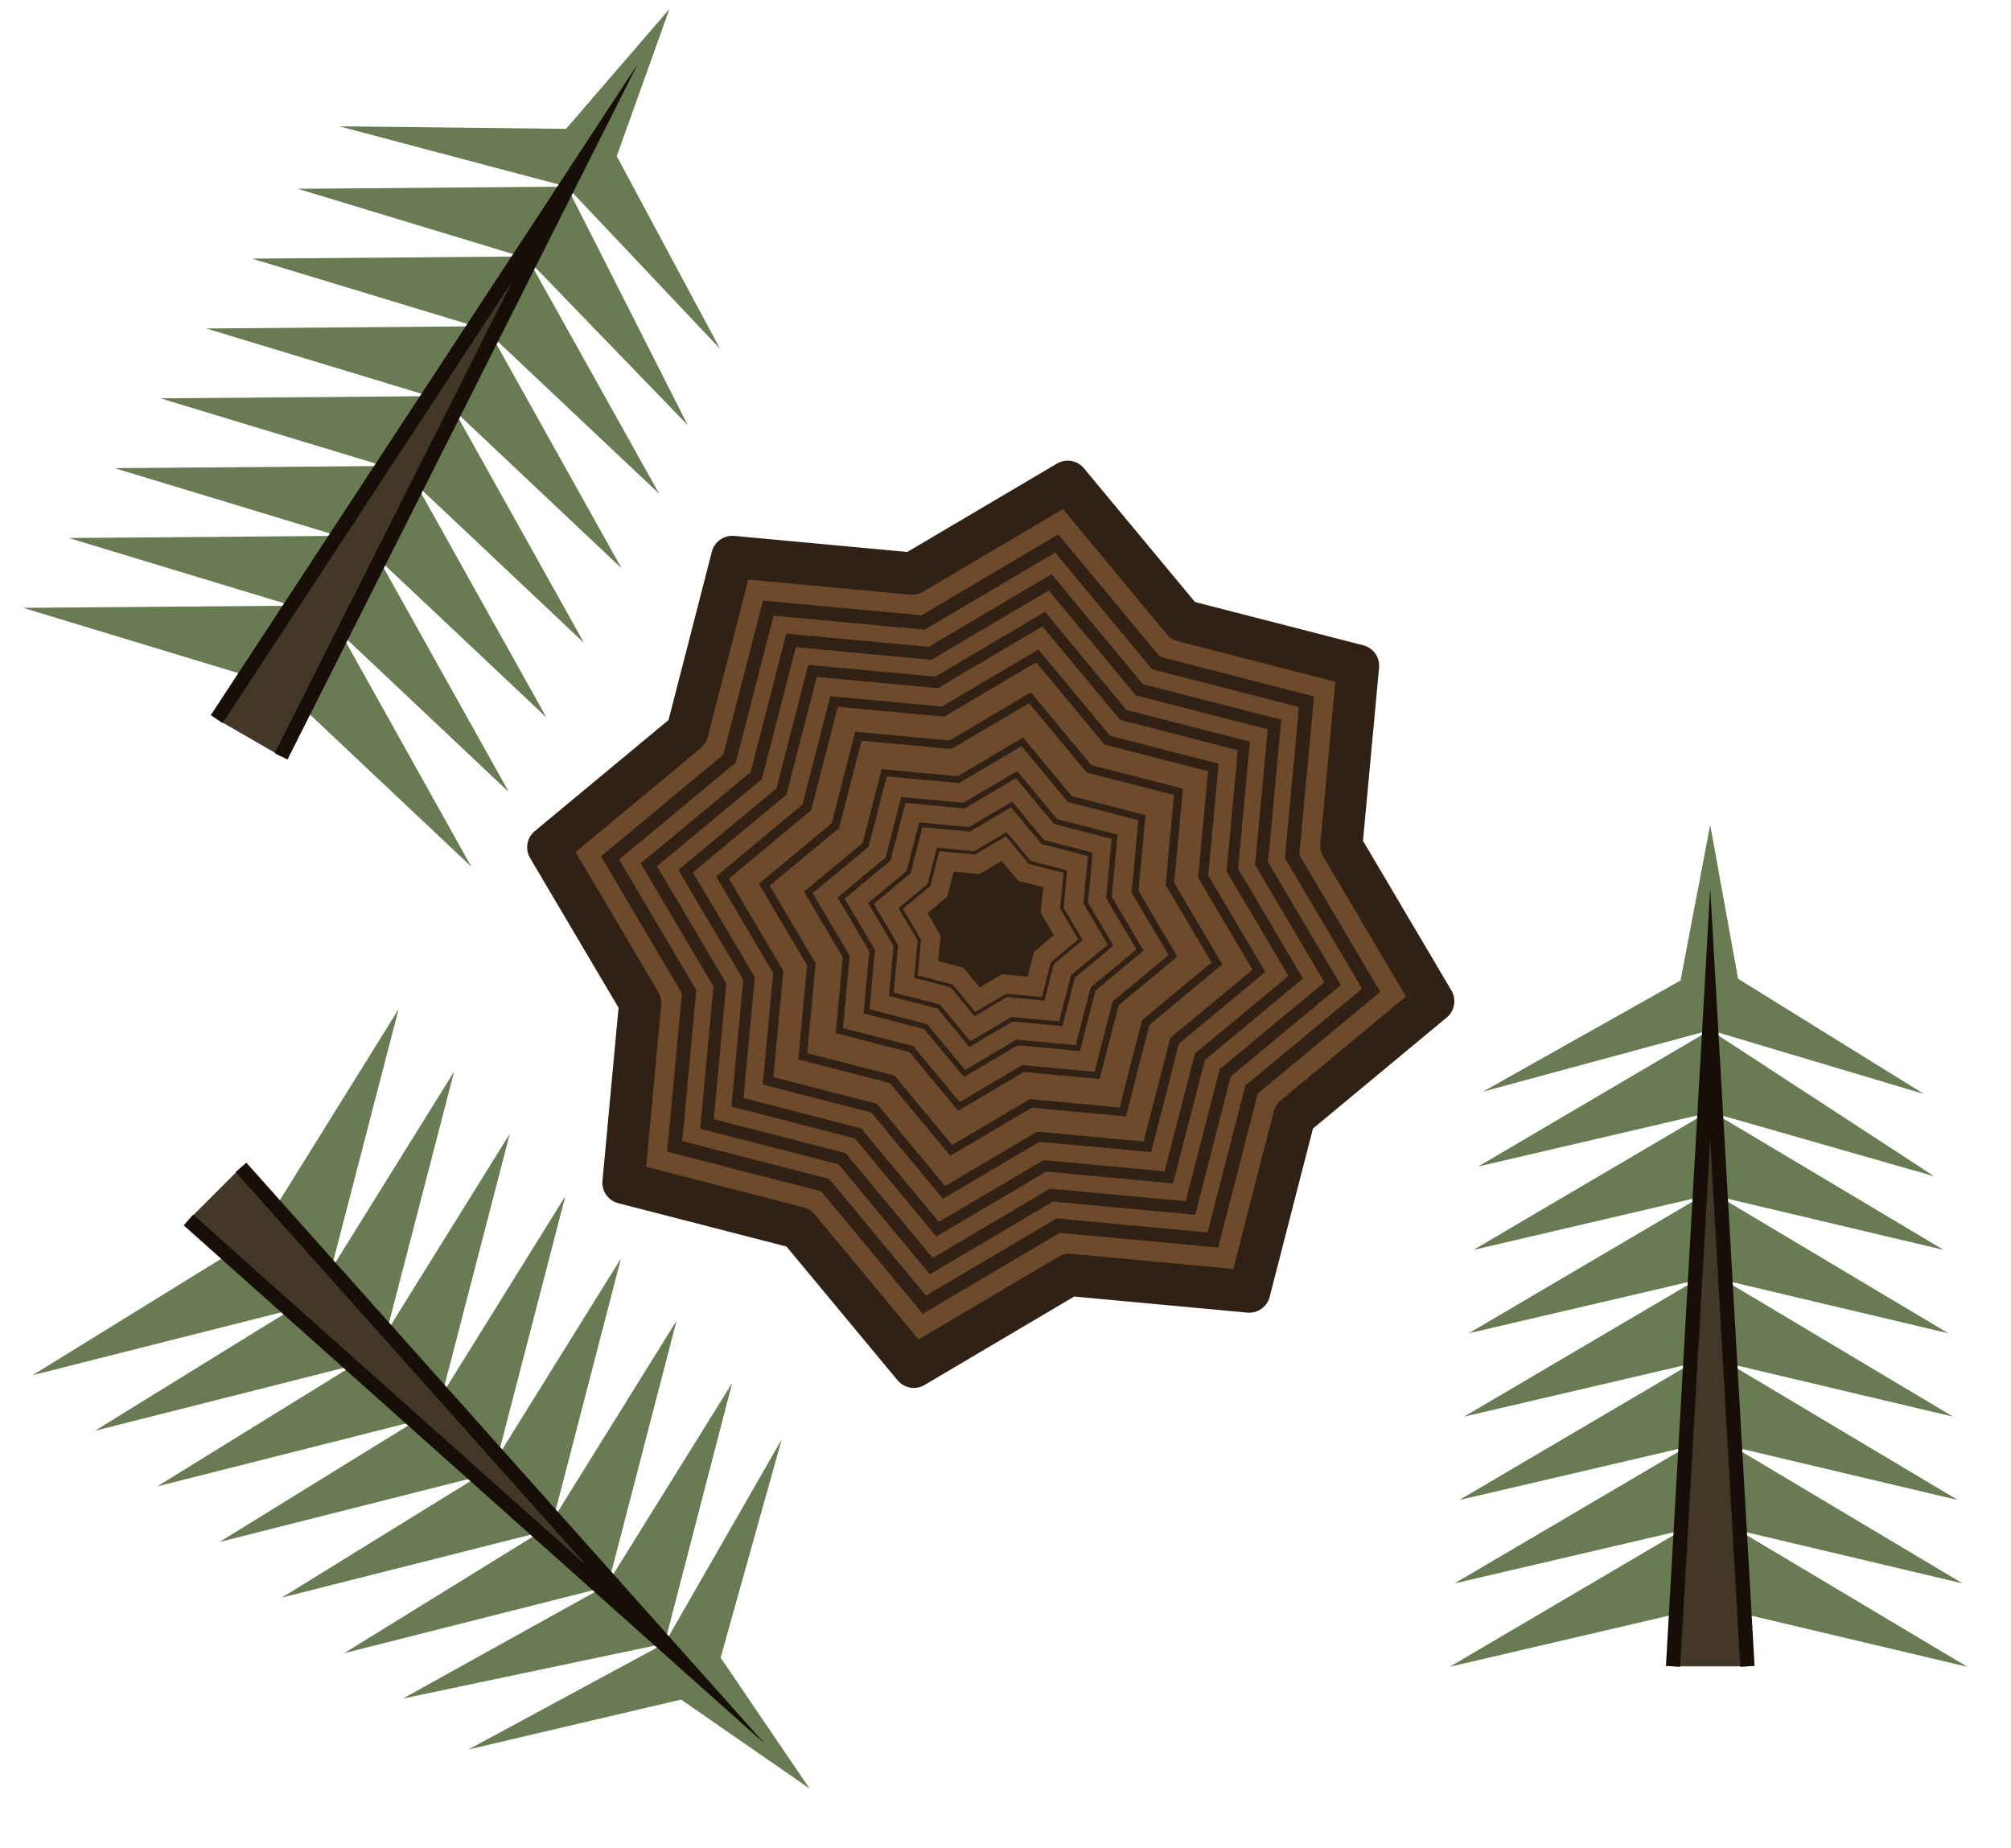 <svg xmlns="http://www.w3.org/2000/svg" width="236.926" height="217.725" viewBox="0 0 62.687 57.606"><path d="m14.95 9.102-2.614 2.17-.846 3.288-3.382-.314-2.924 1.728-2.17-2.613-3.288-.847.314-3.381-1.728-2.924 2.613-2.17L1.772.75l3.381.314L8.077-.663l2.17 2.613 3.289.846-.314 3.382z" style="fill:#6d4a2c;fill-opacity:1;stroke:#312114;stroke-width:.794;stroke-linejoin:round;stroke-dasharray:none;stroke-opacity:1" transform="translate(19.89 16.114)scale(1.658)"/><path fill="none" d="m14.95 9.102-2.614 2.17-.846 3.288-3.382-.314-2.924 1.728-2.17-2.613-3.288-.847.314-3.381-1.728-2.924 2.613-2.17L1.772.75l3.381.314L8.077-.663l2.17 2.613 3.289.846-.314 3.382z" style="fill:#5f4316;fill-opacity:0;fill-rule:nonzero;stroke:#312114;stroke-width:.307;stroke-linejoin:miter;stroke-dasharray:none;stroke-opacity:1" transform="translate(21.423 17.884)scale(1.426)"/><path fill="none" d="m14.95 9.102-2.614 2.17-.846 3.288-3.382-.314-2.924 1.728-2.17-2.613-3.288-.847.314-3.381-1.728-2.924 2.613-2.17L1.772.75l3.381.314L8.077-.663l2.17 2.613 3.289.846-.314 3.382z" style="fill:#5f4316;fill-opacity:0;fill-rule:nonzero;stroke:#312114;stroke-width:.307;stroke-linejoin:miter;stroke-dasharray:none;stroke-opacity:1" transform="translate(22.389 18.999)scale(1.281)"/><path fill="none" d="m14.95 9.102-2.614 2.17-.846 3.288-3.382-.314-2.924 1.728-2.17-2.613-3.288-.847.314-3.381-1.728-2.924 2.613-2.17L1.772.75l3.381.314L8.077-.663l2.17 2.613 3.289.846-.314 3.382z" style="fill:#5f4316;fill-opacity:0;fill-rule:nonzero;stroke:#312114;stroke-width:.307;stroke-linejoin:miter;stroke-dasharray:none;stroke-opacity:1" transform="translate(23.302 20.053)scale(1.143)"/><path fill="none" d="m14.95 9.102-2.614 2.17-.846 3.288-3.382-.314-2.924 1.728-2.17-2.613-3.288-.847.314-3.381-1.728-2.924 2.613-2.17L1.772.75l3.381.314L8.077-.663l2.17 2.613 3.289.846-.314 3.382z" style="fill:#5f4316;fill-opacity:0;fill-rule:nonzero;stroke:#312114;stroke-width:.307;stroke-linejoin:miter;stroke-dasharray:none;stroke-opacity:1" transform="translate(24.218 21.11)scale(1.005)"/><path fill="none" d="m14.95 9.102-2.614 2.17-.846 3.288-3.382-.314-2.924 1.728-2.17-2.613-3.288-.847.314-3.381-1.728-2.924 2.613-2.17L1.772.75l3.381.314L8.077-.663l2.17 2.613 3.289.846-.314 3.382z" style="fill:#5f4316;fill-opacity:0;fill-rule:nonzero;stroke:#312114;stroke-width:.307;stroke-linejoin:miter;stroke-dasharray:none;stroke-opacity:1" transform="translate(25.256 22.309)scale(.848)"/><path fill="none" d="m14.95 9.102-2.614 2.17-.846 3.288-3.382-.314-2.924 1.728-2.17-2.613-3.288-.847.314-3.381-1.728-2.924 2.613-2.17L1.772.75l3.381.314L8.077-.663l2.17 2.613 3.289.846-.314 3.382z" style="fill:#5f4316;fill-opacity:0;fill-rule:nonzero;stroke:#312114;stroke-width:.307;stroke-linejoin:miter;stroke-dasharray:none;stroke-opacity:1" transform="translate(26.351 23.573)scale(.683)"/><path fill="none" d="m14.95 9.102-2.614 2.17-.846 3.288-3.382-.314-2.924 1.728-2.17-2.613-3.288-.847.314-3.381-1.728-2.924 2.613-2.17L1.772.75l3.381.314L8.077-.663l2.17 2.613 3.289.846-.314 3.382z" style="fill:#5f4316;fill-opacity:0;fill-rule:nonzero;stroke:#312114;stroke-width:.307;stroke-linejoin:miter;stroke-dasharray:none;stroke-opacity:1" transform="translate(27.164 24.512)scale(.56)"/><path fill="none" d="m14.95 9.102-2.614 2.17-.846 3.288-3.382-.314-2.924 1.728-2.17-2.613-3.288-.847.314-3.381-1.728-2.924 2.613-2.17L1.772.75l3.381.314L8.077-.663l2.17 2.613 3.289.846-.314 3.382z" style="fill:#5f4316;fill-opacity:0;fill-rule:nonzero;stroke:#312114;stroke-width:.307;stroke-linejoin:miter;stroke-dasharray:none;stroke-opacity:1" transform="translate(27.907 25.37)scale(.449)"/><path fill="none" d="m14.95 9.102-2.614 2.17-.846 3.288-3.382-.314-2.924 1.728-2.17-2.613-3.288-.847.314-3.381-1.728-2.924 2.613-2.17L1.772.75l3.381.314L8.077-.663l2.17 2.613 3.289.846-.314 3.382z" style="fill:#5f4316;fill-opacity:0;fill-rule:nonzero;stroke:#312114;stroke-width:.307;stroke-linejoin:miter;stroke-dasharray:none;stroke-opacity:1" transform="translate(28.645 26.222)scale(.337)"/><path d="m14.95 9.102-2.614 2.17-.846 3.288-3.382-.314-2.924 1.728-2.17-2.613-3.288-.847.314-3.381-1.728-2.924 2.613-2.17L1.772.75l3.381.314L8.077-.663l2.17 2.613 3.289.846-.314 3.382z" style="fill:#312114;fill-opacity:1;fill-rule:nonzero;stroke:#4b2e00;stroke-width:0;stroke-linejoin:miter;stroke-dasharray:none;stroke-opacity:1" transform="translate(29.31 26.99)scale(.237)"/><g style="stroke-width:1"><path d="m107.338-4.07 7.127 4.184-6.98-1.626zm-.148-2.557 7.127 4.183-6.98-1.626zm-.148-2.558 7.127 4.183-6.979-1.625zm-.148-2.558 7.127 4.184-6.979-1.626zm-.148-2.558 7.127 4.184-6.979-1.626zm-.148-2.557 7.127 4.183-6.979-1.626zm-.148-2.558 6.98 4.482-6.832-1.924zm-.89 15.346L98.33.114l7.08-1.626zm.147-2.557L98.48-2.444l7.08-1.626zm.148-2.558-7.228 4.183 7.08-1.625zm.148-2.558-7.228 4.184 7.08-1.626zm.148-2.558-7.228 4.184 7.08-1.626zm.148-2.557-7.228 4.183 7.08-1.626zm.148-2.558-7.228 4.183 7.08-1.625zm.002-6.294-.924 4.771-6.159 3.41 7.08-1.887.002-.023.001.023 6.66 1.957-5.789-3.532z" style="fill:#4f6435;fill-opacity:.851;stroke:none;stroke-width:.168px;stroke-linecap:butt;stroke-linejoin:miter;stroke-opacity:1" transform="matrix(.866 .5 -.508 .88 -84.377 -30.321)"/><path d="m105.292.1 1.158-20.021L107.61.1" style="opacity:1;fill:#433828;fill-opacity:1;stroke:#170e08;stroke-width:.445;stroke-linecap:butt;stroke-linejoin:miter;stroke-miterlimit:20;stroke-dasharray:none;stroke-opacity:1" transform="matrix(.866 .5 -.508 .88 -84.377 -30.321)"/></g><g style="stroke-width:1"><path d="m107.338-4.07 7.127 4.184-6.98-1.626zm-.148-2.557 7.127 4.183-6.98-1.626zm-.148-2.558 7.127 4.183-6.979-1.625zm-.148-2.558 7.127 4.184-6.979-1.626zm-.148-2.558 7.127 4.184-6.979-1.626zm-.148-2.557 7.127 4.183-6.979-1.626zm-.148-2.558 6.98 4.482-6.832-1.924zm-.89 15.346L98.33.114l7.08-1.626zm.147-2.557L98.48-2.444l7.08-1.626zm.148-2.558-7.228 4.183 7.08-1.625zm.148-2.558-7.228 4.184 7.08-1.626zm.148-2.558-7.228 4.184 7.08-1.626zm.148-2.557-7.228 4.183 7.08-1.626zm.148-2.558-7.228 4.183 7.08-1.625zm.002-6.294-.924 4.771-6.159 3.41 7.08-1.887.002-.023.001.023 6.66 1.957-5.789-3.532z" style="fill:#4f6435;fill-opacity:.851;stroke:none;stroke-width:.168px;stroke-linecap:butt;stroke-linejoin:miter;stroke-opacity:1" transform="rotate(135 48.888 -2.008)scale(1 1.016)"/><path d="m105.292.1 1.158-20.021L107.61.1" style="opacity:1;fill:#433828;fill-opacity:1;stroke:#170e08;stroke-width:.445;stroke-linecap:butt;stroke-linejoin:miter;stroke-miterlimit:20;stroke-dasharray:none;stroke-opacity:1" transform="rotate(135 48.888 -2.008)scale(1 1.016)"/></g><g style="stroke-width:1"><path d="m107.338-4.07 7.127 4.184-6.98-1.626zm-.148-2.557 7.127 4.183-6.98-1.626zm-.148-2.558 7.127 4.183-6.979-1.625zm-.148-2.558 7.127 4.184-6.979-1.626zm-.148-2.558 7.127 4.184-6.979-1.626zm-.148-2.557 7.127 4.183-6.979-1.626zm-.148-2.558 6.98 4.482-6.832-1.924zm-.89 15.346L98.33.114l7.08-1.626zm.147-2.557L98.48-2.444l7.08-1.626zm.148-2.558-7.228 4.183 7.08-1.625zm.148-2.558-7.228 4.184 7.08-1.626zm.148-2.558-7.228 4.184 7.08-1.626zm.148-2.557-7.228 4.183 7.08-1.626zm.148-2.558-7.228 4.183 7.08-1.625zm.002-6.294-.924 4.771-6.159 3.41 7.08-1.887.002-.023.001.023 6.66 1.957-5.789-3.532z" style="fill:#4f6435;fill-opacity:.851;stroke:none;stroke-width:.168px;stroke-linecap:butt;stroke-linejoin:miter;stroke-opacity:1" transform="matrix(1 0 0 1.016 -53.139 51.833)"/><path d="m105.292.1 1.158-20.021L107.61.1" style="opacity:1;fill:#433828;fill-opacity:1;stroke:#170e08;stroke-width:.445;stroke-linecap:butt;stroke-linejoin:miter;stroke-miterlimit:20;stroke-dasharray:none;stroke-opacity:1" transform="matrix(1 0 0 1.016 -53.139 51.833)"/></g></svg>